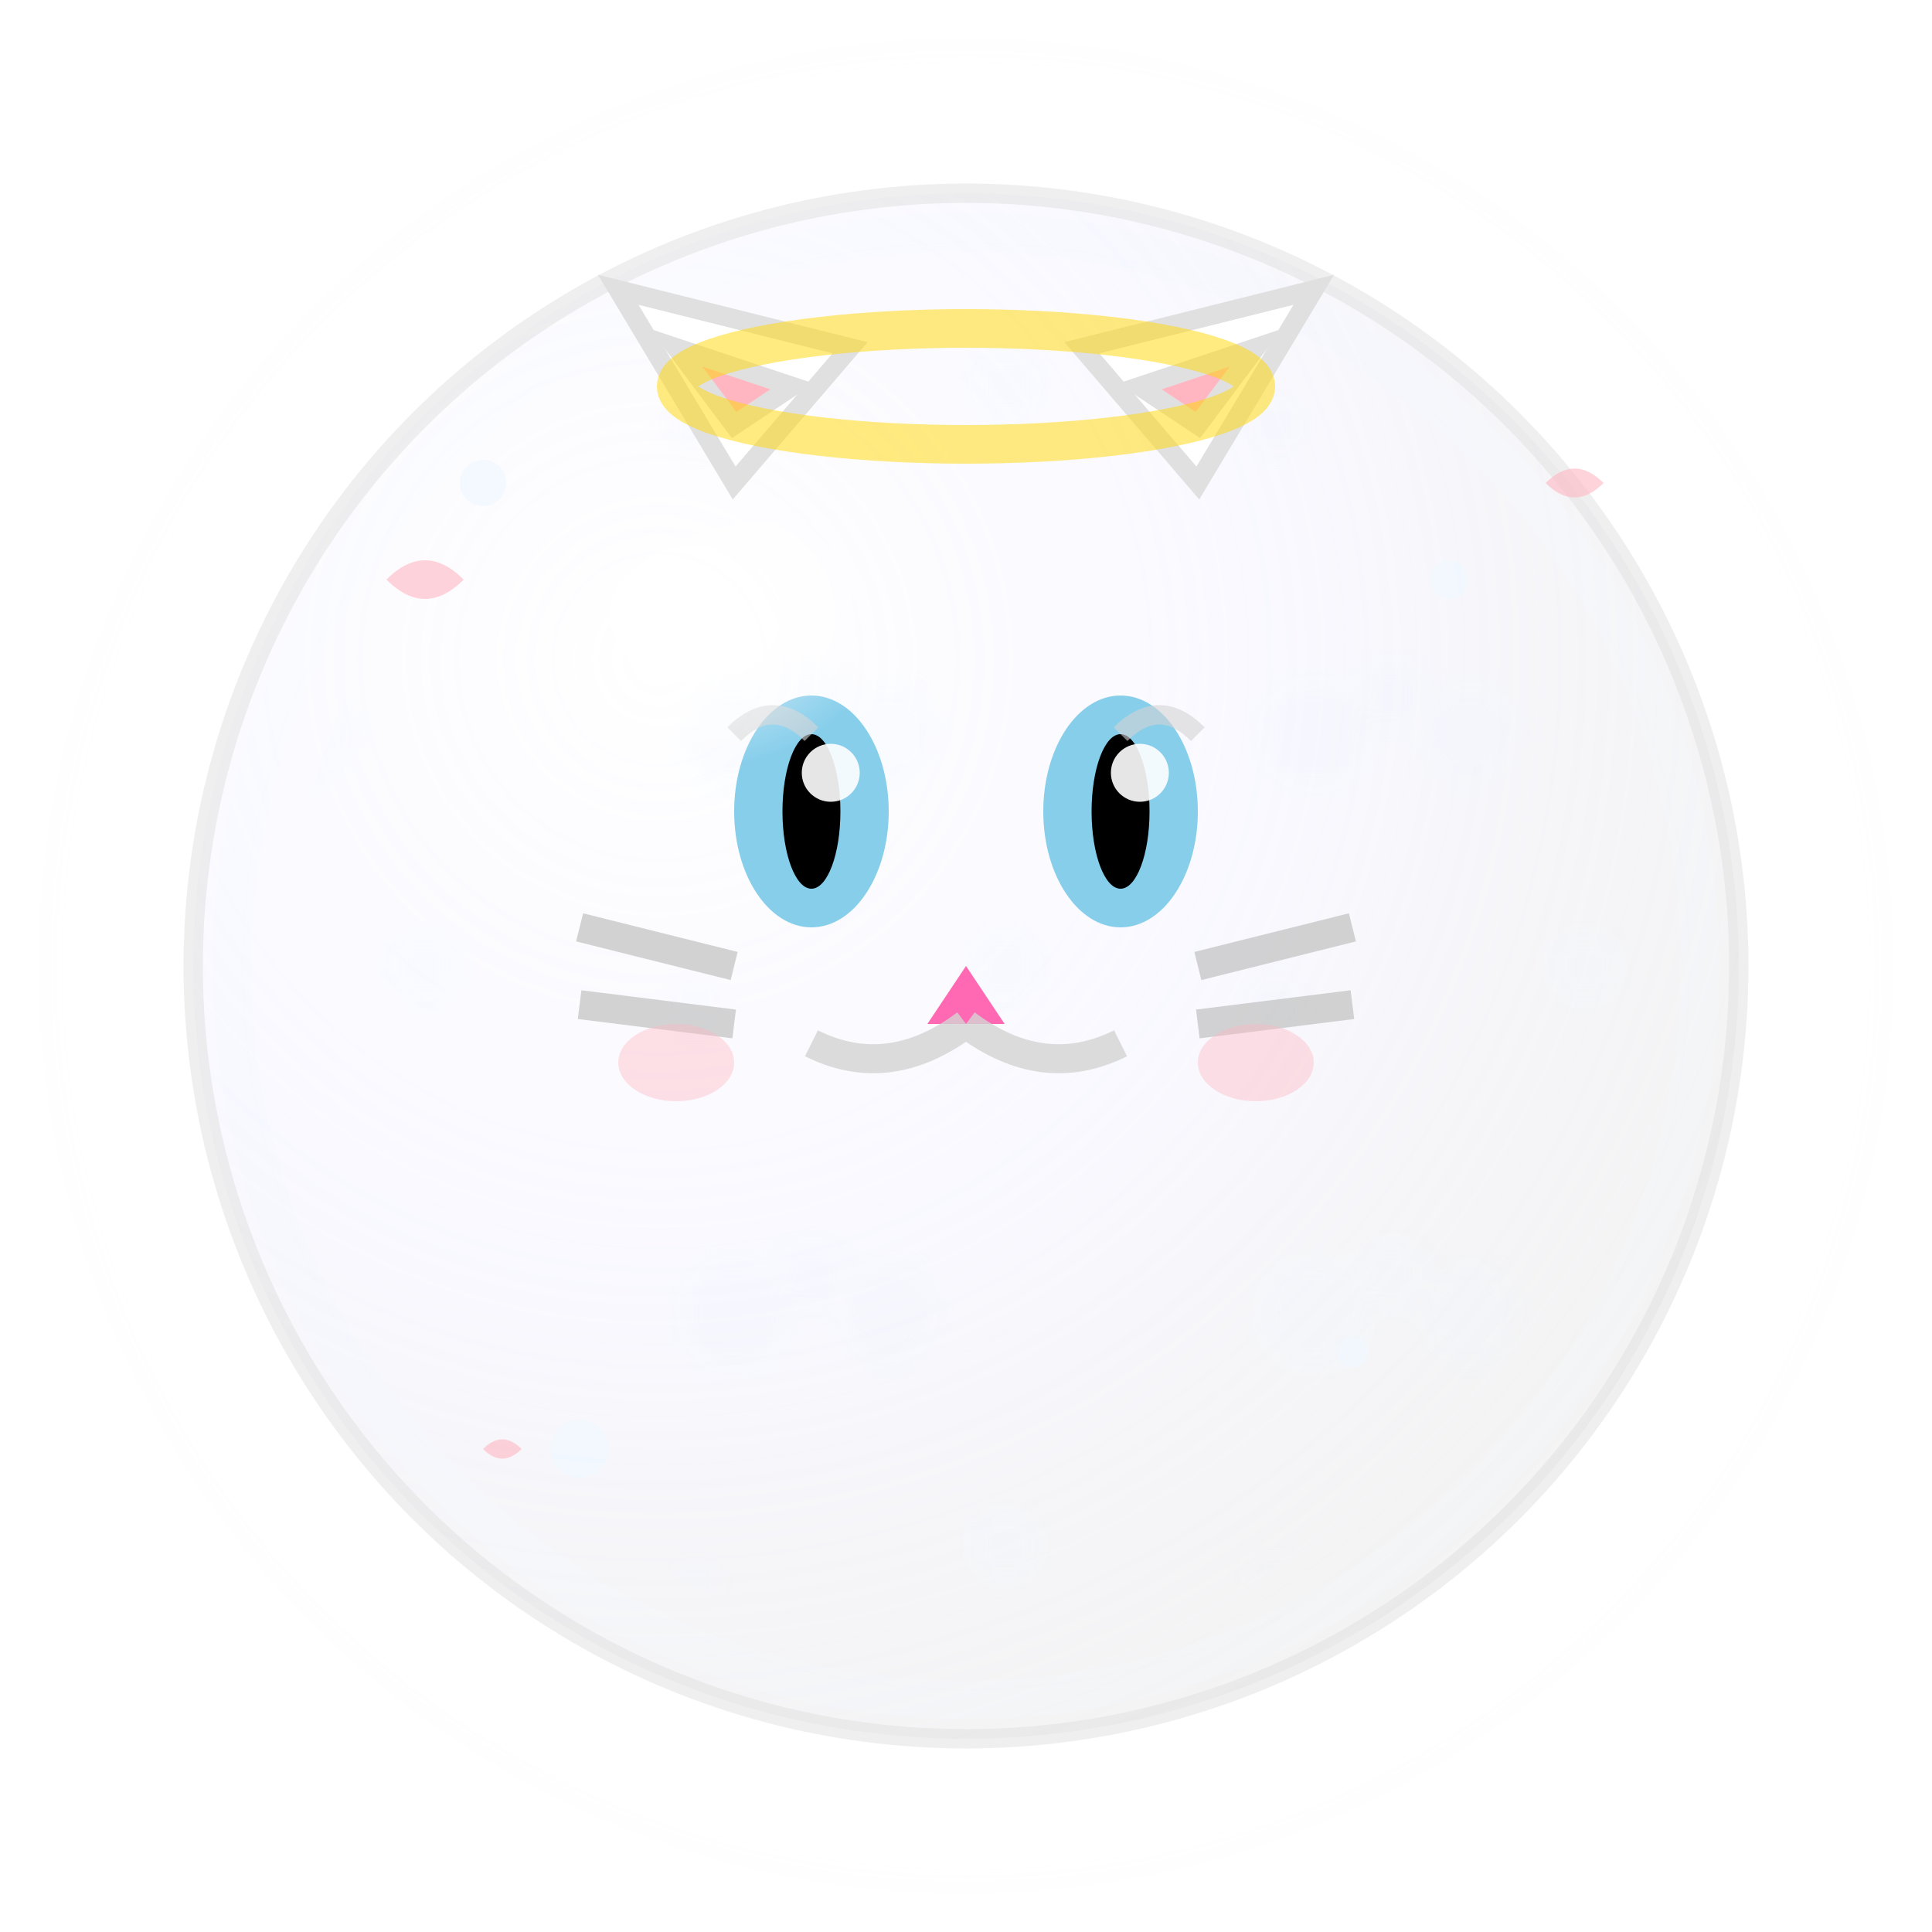 <svg viewBox="0 0 100 100" xmlns="http://www.w3.org/2000/svg">
  <defs>
    <!-- 白猫主体渐变 -->
    <radialGradient id="whiteCatGradient" cx="0.3" cy="0.3" r="0.8">
      <stop offset="0%" style="stop-color:#FFFFFF;stop-opacity:1" />
      <stop offset="50%" style="stop-color:#F8F8FF;stop-opacity:0.9" />
      <stop offset="100%" style="stop-color:#F0F0F0;stop-opacity:0.8" />
    </radialGradient>
    
    <!-- 温柔光晕 -->
    <radialGradient id="gentleGlow" cx="0.5" cy="0.5" r="0.8">
      <stop offset="60%" style="stop-color:#FFB6C1;stop-opacity:0" />
      <stop offset="100%" style="stop-color:#FFB6C1;stop-opacity:0.4" />
    </radialGradient>
    
    <!-- 高光渐变 -->
    <radialGradient id="whiteHighlight" cx="0.3" cy="0.3" r="0.5">
      <stop offset="0%" style="stop-color:#FFFFFF;stop-opacity:0.9" />
      <stop offset="100%" style="stop-color:#FFFFFF;stop-opacity:0" />
    </radialGradient>
    
    <!-- 云朵渐变 -->
    <radialGradient id="cloudGradient" cx="0.5" cy="0.5" r="0.8">
      <stop offset="0%" style="stop-color:#FFFFFF;stop-opacity:0.6" />
      <stop offset="70%" style="stop-color:#F0F8FF;stop-opacity:0.4" />
      <stop offset="100%" style="stop-color:#E6E6FA;stop-opacity:0.2" />
    </radialGradient>
    
    <!-- 云朵图案 -->
    <pattern id="cloudPattern" x="0" y="0" width="30" height="30" patternUnits="userSpaceOnUse">
      <rect width="30" height="30" fill="none"/>
      <g fill="#F0F8FF" opacity="0.3">
        <circle cx="8" cy="8" r="3" />
        <circle cx="12" cy="6" r="2" />
        <circle cx="16" cy="8" r="2.5" />
        <circle cx="22" cy="20" r="2" />
        <circle cx="6" cy="22" r="1.5" />
      </g>
    </pattern>
  </defs>
  
  <!-- 外层温柔光晕 -->
  <circle cx="50" cy="50" r="48" fill="url(#gentleGlow)" />
  
  <!-- 泡泡主体 -->
  <circle cx="50" cy="50" r="40" fill="url(#whiteCatGradient)" stroke="#E0E0E0" stroke-width="1" stroke-opacity="0.5" />
  
  <!-- 云朵装饰 -->
  <circle cx="50" cy="50" r="35" fill="url(#cloudPattern)" opacity="0.6" />
  
  <!-- 柔和边框 -->
  <circle cx="50" cy="50" r="38" fill="none" stroke="url(#cloudGradient)" stroke-width="2" opacity="0.4" />
  
  <!-- 猫咪脸部特征 -->
  <g transform="translate(50,50)">
    <!-- 猫耳朵 -->
    <g fill="#FFFFFF" stroke="#E0E0E0" stroke-width="1">
      <path d="M-12,-25 L-18,-35 L-6,-32 Z" />
      <path d="M12,-25 L6,-32 L18,-35 Z" />
      <!-- 耳朵内侧（粉色） -->
      <path d="M-12,-28 L-15,-32 L-9,-30 Z" fill="#FFB6C1" />
      <path d="M12,-28 L9,-30 L15,-32 Z" fill="#FFB6C1" />
    </g>
    
    <!-- 猫眼睛（蓝色） -->
    <g>
      <ellipse cx="-8" cy="-8" rx="4" ry="6" fill="#87CEEB" />
      <ellipse cx="8" cy="-8" rx="4" ry="6" fill="#87CEEB" />
      <!-- 瞳孔 -->
      <ellipse cx="-8" cy="-8" rx="1.5" ry="4" fill="#000000" />
      <ellipse cx="8" cy="-8" rx="1.5" ry="4" fill="#000000" />
      <!-- 眼睛高光 -->
      <circle cx="-7" cy="-10" r="1.5" fill="#FFFFFF" opacity="0.9" />
      <circle cx="9" cy="-10" r="1.5" fill="#FFFFFF" opacity="0.9" />
      <!-- 睫毛装饰 -->
      <g stroke="#D3D3D3" stroke-width="1" fill="none" opacity="0.6">
        <path d="M-12,-12 Q-10,-14 -8,-12" />
        <path d="M8,-12 Q10,-14 12,-12" />
      </g>
    </g>
    
    <!-- 猫鼻子（粉色） -->
    <path d="M0,0 L-2,3 L2,3 Z" fill="#FF69B4" />
    
    <!-- 猫嘴巴 -->
    <g stroke="#D3D3D3" stroke-width="1.5" fill="none" opacity="0.8">
      <path d="M0,3 Q-4,6 -8,4" />
      <path d="M0,3 Q4,6 8,4" />
    </g>
    
    <!-- 猫胡须 -->
    <g stroke="#C0C0C0" stroke-width="1.5" fill="none" opacity="0.7">
      <line x1="-20" y1="-2" x2="-12" y2="0" />
      <line x1="-20" y1="2" x2="-12" y2="3" />
      <line x1="12" y1="0" x2="20" y2="-2" />
      <line x1="12" y1="3" x2="20" y2="2" />
    </g>
    
    <!-- 脸颊腮红 -->
    <ellipse cx="-15" cy="5" rx="3" ry="2" fill="#FFB6C1" opacity="0.4" />
    <ellipse cx="15" cy="5" rx="3" ry="2" fill="#FFB6C1" opacity="0.4" />
  </g>
  
  <!-- 高光效果 -->
  <ellipse cx="40" cy="35" rx="10" ry="8" fill="url(#whiteHighlight)" />
  
  <!-- 纯洁粒子装饰 -->
  <g fill="#F0F8FF" opacity="0.7">
    <circle cx="25" cy="25" r="1.2">
      <animate attributeName="opacity" values="0.7;1;0.7" dur="3s" repeatCount="indefinite" />
    </circle>
    <circle cx="75" cy="30" r="1">
      <animate attributeName="opacity" values="0.7;1;0.7" dur="3.5s" repeatCount="indefinite" begin="0.5s" />
    </circle>
    <circle cx="30" cy="75" r="1.5">
      <animate attributeName="opacity" values="0.7;1;0.7" dur="2.8s" repeatCount="indefinite" begin="1s" />
    </circle>
    <circle cx="70" cy="70" r="0.8">
      <animate attributeName="opacity" values="0.7;1;0.7" dur="3.2s" repeatCount="indefinite" begin="0.3s" />
    </circle>
  </g>
  
  <!-- 樱花花瓣装饰 -->
  <g fill="#FFB6C1" opacity="0.6">
    <g transform="translate(20,30)">
      <path d="M0,0 Q2,-2 4,0 Q2,2 0,0 Q-2,-2 0,0">
        <animate attributeName="opacity" values="0.6;1;0.6" dur="4s" repeatCount="indefinite" />
        <animateTransform attributeName="transform" type="rotate" values="0;360" dur="12s" repeatCount="indefinite" />
      </path>
    </g>
    <g transform="translate(80,25)">
      <path d="M0,0 Q1.5,-1.5 3,0 Q1.5,1.5 0,0 Q-1.5,-1.5 0,0">
        <animate attributeName="opacity" values="0.6;1;0.6" dur="3.5s" repeatCount="indefinite" begin="1s" />
        <animateTransform attributeName="transform" type="rotate" values="360;0" dur="10s" repeatCount="indefinite" />
      </path>
    </g>
    <g transform="translate(25,75)">
      <path d="M0,0 Q1,-1 2,0 Q1,1 0,0 Q-1,-1 0,0">
        <animate attributeName="opacity" values="0.6;1;0.6" dur="3.8s" repeatCount="indefinite" begin="0.5s" />
        <animateTransform attributeName="transform" type="rotate" values="0;360" dur="8s" repeatCount="indefinite" />
      </path>
    </g>
  </g>
  
  <!-- 天使光环装饰 -->
  <g transform="translate(50,20)" opacity="0.5">
    <ellipse rx="15" ry="3" fill="none" stroke="#FFD700" stroke-width="2">
      <animate attributeName="opacity" values="0.5;0.8;0.5" dur="5s" repeatCount="indefinite" />
    </ellipse>
  </g>
</svg> 